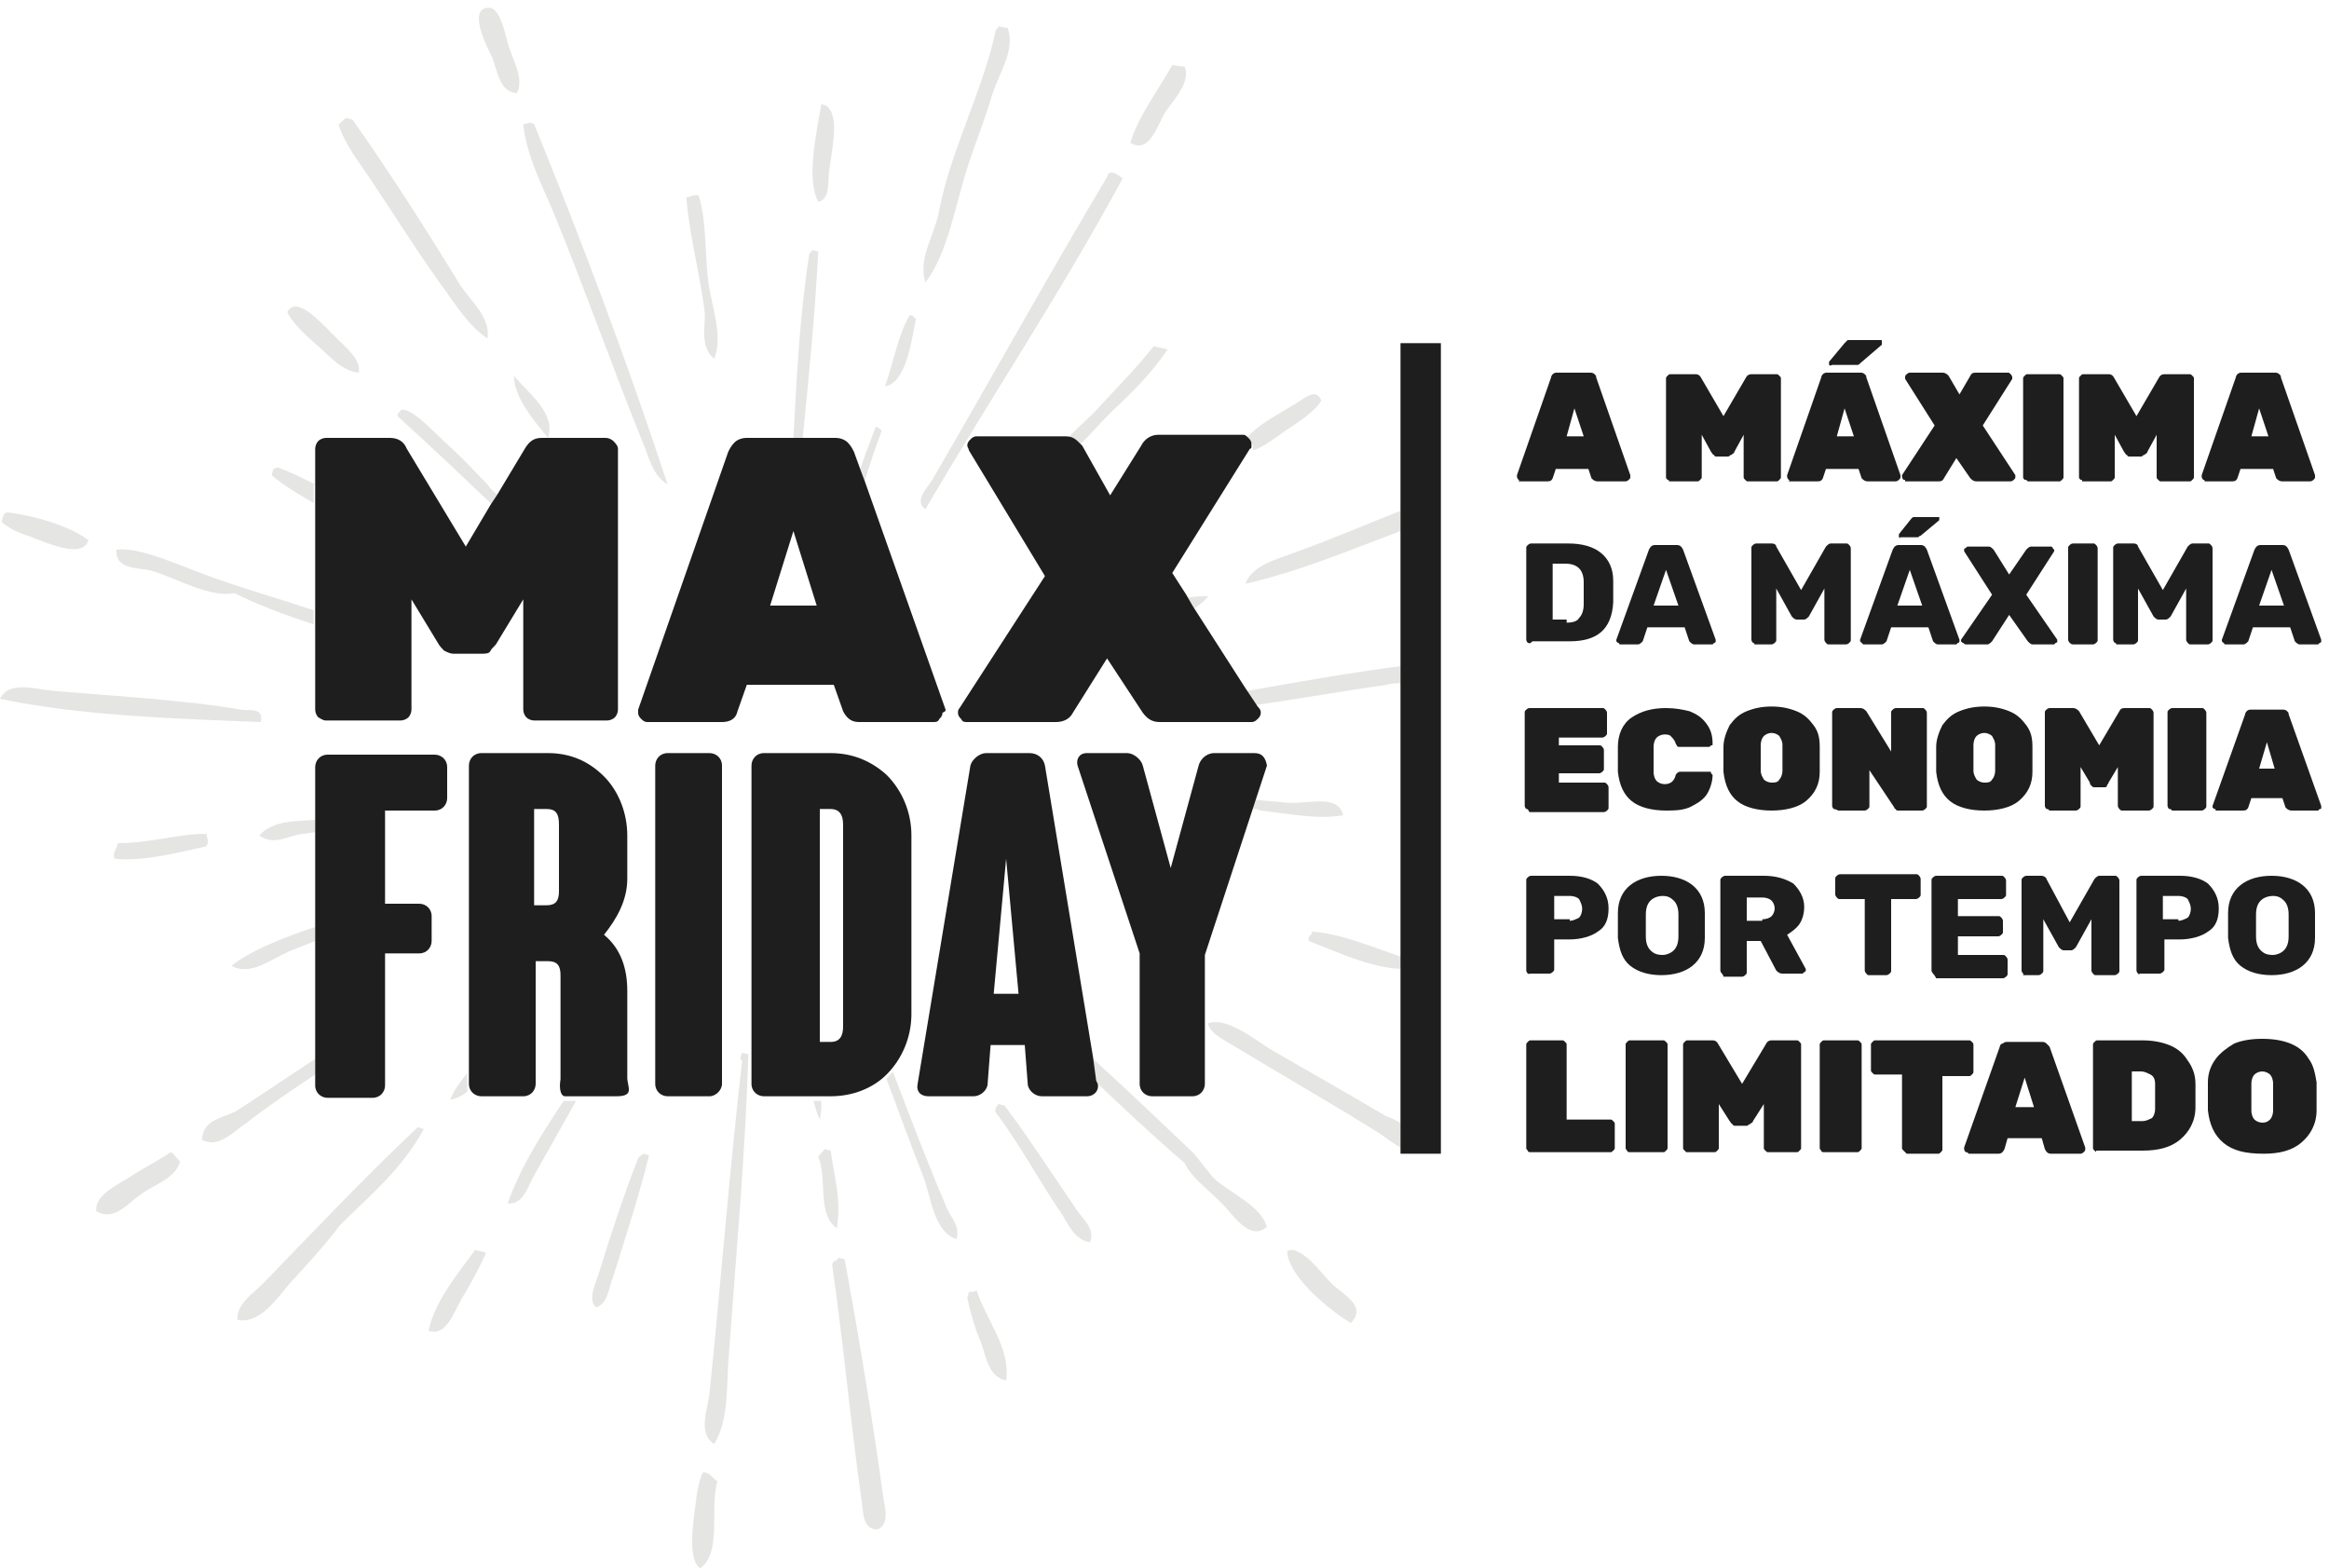 <?xml version="1.0" encoding="utf-8"?>
<!-- Generator: Adobe Illustrator 22.0.0, SVG Export Plug-In . SVG Version: 6.00 Build 0)  -->
<svg version="1.1" id="Camada_1" xmlns="http://www.w3.org/2000/svg" xmlns:xlink="http://www.w3.org/1999/xlink" x="0px" y="0px"
	 viewBox="0 0 150 101" style="enable-background:new 0 0 150 101;" xml:space="preserve">
<style type="text/css">
	.st0{fill:#1E1E1E;}
	.st1{fill:#E5E5E3;}
</style>
<g>
	<g>
		<path class="st0" d="M97.8,30.9c0,0-0.1-0.1-0.1-0.2c0,0,0,0,0-0.1l2.2-6.3c0-0.1,0.1-0.2,0.1-0.2c0.1-0.1,0.2-0.1,0.3-0.1h2.1
			c0.1,0,0.2,0,0.3,0.1c0.1,0.1,0.1,0.1,0.1,0.2l2.2,6.3c0,0,0,0,0,0.1c0,0.1,0,0.1-0.1,0.2c0,0-0.1,0.1-0.2,0.1h-1.8
			c-0.2,0-0.3-0.1-0.4-0.2l-0.2-0.6h-2.1l-0.2,0.6c-0.1,0.2-0.2,0.2-0.4,0.2h-1.8C97.9,30.9,97.8,30.9,97.8,30.9z M100.9,28.1h1.1
			l-0.6-1.8L100.9,28.1z"/>
		<path class="st0" d="M107.4,30.9c-0.1-0.1-0.1-0.1-0.1-0.2v-6.3c0-0.1,0-0.1,0.1-0.2c0.1-0.1,0.1-0.1,0.2-0.1h1.6
			c0.2,0,0.3,0.1,0.4,0.3l1.4,2.4l1.4-2.4c0.1-0.2,0.2-0.3,0.4-0.3h1.6c0.1,0,0.1,0,0.2,0.1c0.1,0.1,0.1,0.1,0.1,0.2v6.3
			c0,0.1,0,0.1-0.1,0.2c-0.1,0.1-0.1,0.1-0.2,0.1h-1.8c-0.1,0-0.1,0-0.2-0.1c-0.1-0.1-0.1-0.1-0.1-0.2V28l-0.6,1.1
			c0,0.1-0.1,0.1-0.2,0.2c-0.1,0-0.1,0.1-0.2,0.1h-0.7c-0.1,0-0.2,0-0.2-0.1c-0.1,0-0.1-0.1-0.2-0.2l-0.6-1.1v2.7
			c0,0.1,0,0.1-0.1,0.2c-0.1,0.1-0.1,0.1-0.2,0.1h-1.8C107.5,30.9,107.4,30.9,107.4,30.9z"/>
		<path class="st0" d="M115.2,30.9c0,0-0.1-0.1-0.1-0.2c0,0,0,0,0-0.1l2.2-6.3c0-0.1,0.1-0.2,0.1-0.2c0.1-0.1,0.2-0.1,0.3-0.1h2.1
			c0.1,0,0.2,0,0.3,0.1c0.1,0.1,0.1,0.1,0.1,0.2l2.2,6.3c0,0,0,0,0,0.1c0,0.1,0,0.1-0.1,0.2c0,0-0.1,0.1-0.2,0.1h-1.8
			c-0.2,0-0.3-0.1-0.4-0.2l-0.2-0.6h-2.1l-0.2,0.6c-0.1,0.2-0.2,0.2-0.4,0.2h-1.8C115.3,30.9,115.2,30.9,115.2,30.9z M117.8,23.4
			c0-0.1,0-0.1,0-0.1l1-1.2c0.1-0.1,0.1-0.1,0.2-0.2c0,0,0.1,0,0.2,0h1.9c0.1,0,0.1,0,0.1,0.1c0,0,0,0.1,0,0.1c0,0,0,0.1,0,0.1
			l-1.4,1.2c-0.1,0.1-0.1,0.1-0.2,0.1c-0.1,0-0.1,0-0.2,0h-1.4C117.8,23.6,117.8,23.5,117.8,23.4z M118.3,28.1h1.1l-0.6-1.8
			L118.3,28.1z"/>
		<path class="st0" d="M122.6,30.9c0,0-0.1-0.1-0.1-0.2c0,0,0-0.1,0-0.1l2.1-3.2l-1.9-3c0,0,0-0.1,0-0.1c0-0.1,0-0.1,0.1-0.2
			c0,0,0.1-0.1,0.2-0.1h2.1c0.2,0,0.3,0.1,0.4,0.2l0.7,1.2l0.7-1.2c0.1-0.2,0.2-0.2,0.4-0.2h2c0.1,0,0.1,0,0.2,0.1
			c0,0,0.1,0.1,0.1,0.2c0,0,0,0.1,0,0.1l-1.9,3l2.1,3.2c0,0,0,0.1,0,0.1c0,0.1,0,0.1-0.1,0.2c0,0-0.1,0.1-0.2,0.1h-2.2
			c-0.2,0-0.3-0.1-0.4-0.2l-0.9-1.3l-0.8,1.3c-0.1,0.2-0.2,0.2-0.4,0.2h-2.1C122.7,30.9,122.7,30.9,122.6,30.9z"/>
		<path class="st0" d="M130.4,30.9c-0.1-0.1-0.1-0.1-0.1-0.2v-6.3c0-0.1,0-0.1,0.1-0.2c0.1-0.1,0.1-0.1,0.2-0.1h2
			c0.1,0,0.1,0,0.2,0.1c0.1,0.1,0.1,0.1,0.1,0.2v6.3c0,0.1,0,0.1-0.1,0.2c-0.1,0.1-0.1,0.1-0.2,0.1h-2
			C130.5,30.9,130.5,30.9,130.4,30.9z"/>
		<path class="st0" d="M134,30.9c-0.1-0.1-0.1-0.1-0.1-0.2v-6.3c0-0.1,0-0.1,0.1-0.2c0.1-0.1,0.1-0.1,0.2-0.1h1.6
			c0.2,0,0.3,0.1,0.4,0.3l1.4,2.4l1.4-2.4c0.1-0.2,0.2-0.3,0.4-0.3h1.6c0.1,0,0.1,0,0.2,0.1c0.1,0.1,0.1,0.1,0.1,0.2v6.3
			c0,0.1,0,0.1-0.1,0.2c-0.1,0.1-0.1,0.1-0.2,0.1h-1.8c-0.1,0-0.1,0-0.2-0.1c-0.1-0.1-0.1-0.1-0.1-0.2V28l-0.6,1.1
			c0,0.1-0.1,0.1-0.2,0.2c-0.1,0-0.1,0.1-0.2,0.1h-0.7c-0.1,0-0.2,0-0.2-0.1c-0.1,0-0.1-0.1-0.2-0.2l-0.6-1.1v2.7
			c0,0.1,0,0.1-0.1,0.2c-0.1,0.1-0.1,0.1-0.2,0.1h-1.8C134.1,30.9,134.1,30.9,134,30.9z"/>
		<path class="st0" d="M141.9,30.9c0,0-0.1-0.1-0.1-0.2c0,0,0,0,0-0.1l2.2-6.3c0-0.1,0.1-0.2,0.1-0.2c0.1-0.1,0.2-0.1,0.3-0.1h2.1
			c0.1,0,0.2,0,0.3,0.1c0.1,0.1,0.1,0.1,0.1,0.2l2.2,6.3c0,0,0,0,0,0.1c0,0.1,0,0.1-0.1,0.2c0,0-0.1,0.1-0.2,0.1h-1.8
			c-0.2,0-0.3-0.1-0.4-0.2l-0.2-0.6h-2.1l-0.2,0.6c-0.1,0.2-0.2,0.2-0.4,0.2H142C142,30.9,141.9,30.9,141.9,30.9z M145,28.1h1.1
			l-0.6-1.8L145,28.1z"/>
	</g>
	<g>
		<path class="st0" d="M98.4,41.4c0,0-0.1-0.1-0.1-0.2v-5.9c0-0.1,0-0.1,0.1-0.2c0,0,0.1-0.1,0.2-0.1h2.4c0.9,0,1.6,0.2,2.1,0.6
			s0.8,1,0.8,1.8c0,0.2,0,0.4,0,0.7c0,0.3,0,0.5,0,0.7c-0.1,1.7-1,2.5-2.8,2.5h-2.4C98.5,41.5,98.5,41.4,98.4,41.4z M100.9,40.1
			c0.4,0,0.7-0.1,0.8-0.3c0.2-0.2,0.3-0.5,0.3-0.9c0-0.2,0-0.4,0-0.7c0-0.3,0-0.5,0-0.7c0-0.4-0.1-0.7-0.3-0.9
			c-0.2-0.2-0.5-0.3-0.9-0.3H100v3.6H100.9z"/>
		<path class="st0" d="M104.2,41.4c0,0-0.1-0.1-0.1-0.1c0,0,0-0.1,0-0.1l2.1-5.8c0.1-0.2,0.2-0.3,0.4-0.3h1.4c0.2,0,0.3,0.1,0.4,0.3
			l2.1,5.8c0,0,0,0,0,0.1c0,0,0,0.1-0.1,0.1c0,0-0.1,0.1-0.1,0.1h-1.2c-0.1,0-0.2-0.1-0.3-0.2l-0.3-0.9h-2.4l-0.3,0.9
			c-0.1,0.1-0.2,0.2-0.3,0.2h-1.2C104.3,41.5,104.3,41.4,104.2,41.4z M106.5,39h1.6l-0.8-2.3L106.5,39z"/>
		<path class="st0" d="M112.9,41.4c0,0-0.1-0.1-0.1-0.2v-5.9c0-0.1,0-0.1,0.1-0.2c0,0,0.1-0.1,0.2-0.1h1c0.2,0,0.3,0.1,0.3,0.2
			l1.6,2.8l1.6-2.8c0.1-0.1,0.2-0.2,0.3-0.2h1c0.1,0,0.1,0,0.2,0.1c0,0,0.1,0.1,0.1,0.2v5.9c0,0.1,0,0.1-0.1,0.2
			c0,0-0.1,0.1-0.2,0.1h-1.1c-0.1,0-0.1,0-0.2-0.1c0,0-0.1-0.1-0.1-0.2v-3.3l-1,1.8c-0.1,0.1-0.2,0.2-0.3,0.2h-0.5
			c-0.1,0-0.2-0.1-0.3-0.2l-1-1.8v3.3c0,0.1,0,0.1-0.1,0.2c0,0-0.1,0.1-0.2,0.1h-1.1C113,41.5,113,41.4,112.9,41.4z"/>
		<path class="st0" d="M119.9,41.4c0,0-0.1-0.1-0.1-0.1c0,0,0-0.1,0-0.1l2.1-5.8c0.1-0.2,0.2-0.3,0.4-0.3h1.4c0.2,0,0.3,0.1,0.4,0.3
			l2.1,5.8c0,0,0,0,0,0.1c0,0,0,0.1-0.1,0.1c0,0-0.1,0.1-0.1,0.1h-1.2c-0.1,0-0.2-0.1-0.3-0.2l-0.3-0.9h-2.4l-0.3,0.9
			c-0.1,0.1-0.2,0.2-0.3,0.2H120C120,41.5,119.9,41.4,119.9,41.4z M122.2,39h1.6l-0.8-2.3L122.2,39z M122.3,34.5c0,0,0-0.1,0-0.1
			l0.8-1c0.1-0.1,0.1-0.1,0.2-0.1c0,0,0.1,0,0.2,0h1.3c0.1,0,0.1,0,0.1,0c0,0,0,0.1,0,0.1c0,0,0,0.1,0,0.1l-1.2,1
			c-0.1,0-0.1,0.1-0.2,0.1c0,0-0.1,0-0.2,0h-0.9C122.3,34.7,122.3,34.6,122.3,34.5z"/>
		<path class="st0" d="M126.4,41.4c0,0-0.1-0.1-0.1-0.1c0,0,0-0.1,0-0.1l2-2.9l-1.8-2.8c0,0,0-0.1,0-0.1c0,0,0-0.1,0.1-0.1
			c0,0,0.1-0.1,0.1-0.1h1.4c0.1,0,0.2,0.1,0.3,0.2l1,1.6l1.1-1.6c0.1-0.1,0.2-0.2,0.3-0.2h1.3c0,0,0.1,0,0.1,0.1
			c0,0,0.1,0.1,0.1,0.1c0,0,0,0.1,0,0.1l-1.8,2.8l2,2.9c0,0,0,0.1,0,0.1c0,0,0,0.1-0.1,0.1c0,0-0.1,0.1-0.1,0.1h-1.4
			c-0.1,0-0.2-0.1-0.3-0.2l-1.2-1.7l-1.1,1.7c-0.1,0.1-0.2,0.2-0.3,0.2h-1.4C126.5,41.5,126.5,41.4,126.4,41.4z"/>
		<path class="st0" d="M133.3,41.4c0,0-0.1-0.1-0.1-0.2v-5.9c0-0.1,0-0.1,0.1-0.2c0,0,0.1-0.1,0.2-0.1h1.3c0.1,0,0.1,0,0.2,0.1
			c0,0,0.1,0.1,0.1,0.2v5.9c0,0.1,0,0.1-0.1,0.2c0,0-0.1,0.1-0.2,0.1h-1.3C133.4,41.5,133.3,41.4,133.3,41.4z"/>
		<path class="st0" d="M136.2,41.4c0,0-0.1-0.1-0.1-0.2v-5.9c0-0.1,0-0.1,0.1-0.2c0,0,0.1-0.1,0.2-0.1h1c0.2,0,0.3,0.1,0.3,0.2
			l1.6,2.8l1.6-2.8c0.1-0.1,0.2-0.2,0.3-0.2h1c0.1,0,0.1,0,0.2,0.1c0,0,0.1,0.1,0.1,0.2v5.9c0,0.1,0,0.1-0.1,0.2
			c0,0-0.1,0.1-0.2,0.1h-1.1c-0.1,0-0.1,0-0.2-0.1c0,0-0.1-0.1-0.1-0.2v-3.3l-1,1.8c-0.1,0.1-0.2,0.2-0.3,0.2h-0.5
			c-0.1,0-0.2-0.1-0.3-0.2l-1-1.8v3.3c0,0.1,0,0.1-0.1,0.2c0,0-0.1,0.1-0.2,0.1h-1.1C136.3,41.5,136.3,41.4,136.2,41.4z"/>
		<path class="st0" d="M143.2,41.4c0,0-0.1-0.1-0.1-0.1c0,0,0-0.1,0-0.1l2.1-5.8c0.1-0.2,0.2-0.3,0.4-0.3h1.4c0.2,0,0.3,0.1,0.4,0.3
			l2.1,5.8c0,0,0,0,0,0.1c0,0,0,0.1-0.1,0.1c0,0-0.1,0.1-0.1,0.1h-1.2c-0.1,0-0.2-0.1-0.3-0.2l-0.3-0.9h-2.4l-0.3,0.9
			c-0.1,0.1-0.2,0.2-0.3,0.2h-1.2C143.3,41.5,143.2,41.4,143.2,41.4z M145.5,39h1.6l-0.8-2.3L145.5,39z"/>
	</g>
	<g>
		<path class="st0" d="M98.3,52.1c0,0-0.1-0.1-0.1-0.2v-6c0-0.1,0-0.1,0.1-0.2c0,0,0.1-0.1,0.2-0.1h4.7c0.1,0,0.1,0,0.2,0.1
			c0,0,0.1,0.1,0.1,0.2v1.3c0,0.1,0,0.1-0.1,0.2c0,0-0.1,0.1-0.2,0.1h-2.8V48h2.6c0.1,0,0.1,0,0.2,0.1c0,0,0.1,0.1,0.1,0.2v1.2
			c0,0.1,0,0.1-0.1,0.2c0,0-0.1,0.1-0.2,0.1h-2.6v0.6h2.9c0.1,0,0.1,0,0.2,0.1c0,0,0.1,0.1,0.1,0.2v1.3c0,0.1,0,0.1-0.1,0.2
			c0,0-0.1,0.1-0.2,0.1h-4.8C98.4,52.1,98.4,52.1,98.3,52.1z"/>
		<path class="st0" d="M105.1,51.6c-0.5-0.4-0.8-1-0.9-1.9c0-0.2,0-0.4,0-0.8c0-0.4,0-0.7,0-0.8c0-0.8,0.3-1.5,0.9-1.9
			c0.6-0.4,1.3-0.6,2.2-0.6c0.6,0,1.1,0.1,1.5,0.2c0.5,0.2,0.8,0.4,1.1,0.8c0.3,0.4,0.4,0.8,0.4,1.3c0,0.1,0,0.1-0.1,0.1
			c0,0-0.1,0.1-0.1,0.1h-1.9c-0.1,0-0.2,0-0.2-0.1c0,0-0.1-0.1-0.1-0.2c-0.1-0.2-0.2-0.3-0.3-0.4c-0.1-0.1-0.3-0.1-0.4-0.1
			c-0.2,0-0.4,0.1-0.5,0.2c-0.1,0.1-0.2,0.3-0.2,0.6c0,0.2,0,0.4,0,0.8c0,0.3,0,0.6,0,0.8c0,0.3,0.1,0.5,0.2,0.6
			c0.1,0.1,0.3,0.2,0.5,0.2c0.4,0,0.6-0.2,0.7-0.5c0-0.1,0.1-0.2,0.1-0.2c0,0,0.1-0.1,0.2-0.1h1.9c0.1,0,0.1,0,0.1,0.1
			c0,0,0.1,0.1,0.1,0.1c0,0.5-0.2,1-0.4,1.3c-0.3,0.4-0.7,0.6-1.1,0.8c-0.5,0.2-1,0.2-1.5,0.2C106.4,52.2,105.6,52,105.1,51.6z"/>
		<path class="st0" d="M111.9,51.6c-0.5-0.4-0.8-1-0.9-1.9c0-0.2,0-0.4,0-0.8c0-0.4,0-0.7,0-0.8c0-0.5,0.2-1,0.4-1.4
			c0.3-0.4,0.6-0.7,1.1-0.9c0.5-0.2,1-0.3,1.6-0.3s1.1,0.1,1.6,0.3c0.5,0.2,0.8,0.5,1.1,0.9c0.3,0.4,0.4,0.8,0.4,1.4
			c0,0.3,0,0.6,0,0.8c0,0.2,0,0.5,0,0.8c0,0.8-0.3,1.4-0.9,1.9c-0.5,0.4-1.3,0.6-2.2,0.6C113.2,52.2,112.4,52,111.9,51.6z
			 M114.6,50.2c0.1-0.1,0.2-0.3,0.2-0.6c0-0.4,0-0.6,0-0.8c0-0.2,0-0.4,0-0.8c0-0.3-0.1-0.4-0.2-0.6c-0.1-0.1-0.3-0.2-0.5-0.2
			c-0.2,0-0.4,0.1-0.5,0.2c-0.1,0.1-0.2,0.3-0.2,0.6c0,0.2,0,0.4,0,0.8c0,0.3,0,0.6,0,0.8c0,0.3,0.1,0.4,0.2,0.6
			c0.1,0.1,0.3,0.2,0.5,0.2C114.3,50.4,114.5,50.4,114.6,50.2z"/>
		<path class="st0" d="M118.1,52.1c0,0-0.1-0.1-0.1-0.2v-6c0-0.1,0-0.1,0.1-0.2c0,0,0.1-0.1,0.2-0.1h1.5c0.2,0,0.3,0.1,0.4,0.2
			l1.6,2.6v-2.5c0-0.1,0-0.1,0.1-0.2c0,0,0.1-0.1,0.2-0.1h1.7c0.1,0,0.1,0,0.2,0.1c0,0,0.1,0.1,0.1,0.2v6c0,0.1,0,0.1-0.1,0.2
			c0,0-0.1,0.1-0.2,0.1h-1.5c-0.1,0-0.2,0-0.2-0.1c-0.1,0-0.1-0.1-0.1-0.1l-1.6-2.4v2.3c0,0.1,0,0.1-0.1,0.2c0,0-0.1,0.1-0.2,0.1
			h-1.7C118.2,52.1,118.1,52.1,118.1,52.1z"/>
		<path class="st0" d="M125.6,51.6c-0.5-0.4-0.8-1-0.9-1.9c0-0.2,0-0.4,0-0.8c0-0.4,0-0.7,0-0.8c0-0.5,0.2-1,0.4-1.4
			c0.3-0.4,0.6-0.7,1.1-0.9c0.5-0.2,1-0.3,1.6-0.3s1.1,0.1,1.6,0.3c0.5,0.2,0.8,0.5,1.1,0.9c0.3,0.4,0.4,0.8,0.4,1.4
			c0,0.3,0,0.6,0,0.8c0,0.2,0,0.5,0,0.8c0,0.8-0.3,1.4-0.9,1.9c-0.5,0.4-1.3,0.6-2.2,0.6C126.9,52.2,126.1,52,125.6,51.6z
			 M128.3,50.2c0.1-0.1,0.2-0.3,0.2-0.6c0-0.4,0-0.6,0-0.8c0-0.2,0-0.4,0-0.8c0-0.3-0.1-0.4-0.2-0.6c-0.1-0.1-0.3-0.2-0.5-0.2
			c-0.2,0-0.4,0.1-0.5,0.2c-0.1,0.1-0.2,0.3-0.2,0.6c0,0.2,0,0.4,0,0.8c0,0.3,0,0.6,0,0.8c0,0.3,0.1,0.4,0.2,0.6
			c0.1,0.1,0.3,0.2,0.5,0.2C128,50.4,128.2,50.4,128.3,50.2z"/>
		<path class="st0" d="M131.8,52.1c0,0-0.1-0.1-0.1-0.2v-6c0-0.1,0-0.1,0.1-0.2c0,0,0.1-0.1,0.2-0.1h1.5c0.2,0,0.3,0.1,0.4,0.2
			l1.3,2.2l1.3-2.2c0.1-0.2,0.2-0.2,0.4-0.2h1.5c0.1,0,0.1,0,0.2,0.1c0,0,0.1,0.1,0.1,0.2v6c0,0.1,0,0.1-0.1,0.2
			c0,0-0.1,0.1-0.2,0.1h-1.7c-0.1,0-0.1,0-0.2-0.1c0,0-0.1-0.1-0.1-0.2v-2.5l-0.6,1c0,0.1-0.1,0.1-0.1,0.2s-0.1,0.1-0.2,0.1h-0.6
			c-0.1,0-0.1,0-0.2-0.1s-0.1-0.1-0.1-0.2l-0.6-1v2.5c0,0.1,0,0.1-0.1,0.2c0,0-0.1,0.1-0.2,0.1H132
			C131.9,52.1,131.9,52.1,131.8,52.1z"/>
		<path class="st0" d="M139.7,52.1c0,0-0.1-0.1-0.1-0.2v-6c0-0.1,0-0.1,0.1-0.2c0,0,0.1-0.1,0.2-0.1h1.9c0.1,0,0.1,0,0.2,0.1
			c0,0,0.1,0.1,0.1,0.2v6c0,0.1,0,0.1-0.1,0.2c0,0-0.1,0.1-0.2,0.1h-1.9C139.8,52.1,139.8,52.1,139.7,52.1z"/>
		<path class="st0" d="M142.6,52.1c0,0-0.1-0.1-0.1-0.1c0,0,0,0,0-0.1l2.1-5.9c0-0.1,0.1-0.2,0.1-0.2c0.1-0.1,0.2-0.1,0.3-0.1h2
			c0.1,0,0.2,0,0.3,0.1c0.1,0.1,0.1,0.1,0.1,0.2l2.1,5.9c0,0,0,0,0,0.1c0,0.1,0,0.1-0.1,0.1c0,0-0.1,0.1-0.1,0.1h-1.7
			c-0.2,0-0.3-0.1-0.4-0.2l-0.2-0.6h-2l-0.2,0.6c-0.1,0.2-0.2,0.2-0.4,0.2h-1.7C142.7,52.1,142.7,52.1,142.6,52.1z M145.5,49.5h1
			l-0.5-1.7L145.5,49.5z"/>
	</g>
	<g>
		<path class="st0" d="M98.4,62.7c0,0-0.1-0.1-0.1-0.2v-5.8c0-0.1,0-0.1,0.1-0.2c0,0,0.1-0.1,0.2-0.1h2.5c0.8,0,1.4,0.2,1.8,0.5
			c0.4,0.4,0.7,0.9,0.7,1.6c0,0.7-0.2,1.2-0.7,1.5c-0.4,0.3-1.1,0.5-1.8,0.5h-1v1.9c0,0.1,0,0.1-0.1,0.2c0,0-0.1,0.1-0.2,0.1h-1.3
			C98.5,62.8,98.5,62.7,98.4,62.7z M101.1,59.3c0.2,0,0.4-0.1,0.6-0.2c0.1-0.1,0.2-0.3,0.2-0.6c0-0.2-0.1-0.4-0.2-0.6
			c-0.1-0.1-0.3-0.2-0.6-0.2h-1v1.5H101.1z"/>
		<path class="st0" d="M105,62.2c-0.5-0.4-0.7-1-0.8-1.8c0-0.2,0-0.4,0-0.8c0-0.3,0-0.6,0-0.8c0-0.8,0.3-1.4,0.8-1.8
			c0.5-0.4,1.2-0.6,2-0.6c0.8,0,1.5,0.2,2,0.6c0.5,0.4,0.8,1,0.8,1.8c0,0.3,0,0.6,0,0.8c0,0.2,0,0.4,0,0.8c0,0.8-0.3,1.4-0.8,1.8
			c-0.5,0.4-1.2,0.6-2,0.6C106.2,62.8,105.5,62.6,105,62.2z M107.8,61.2c0.2-0.2,0.3-0.5,0.3-0.9c0-0.3,0-0.6,0-0.7
			c0-0.1,0-0.4,0-0.7c0-0.4-0.1-0.7-0.3-0.9c-0.2-0.2-0.4-0.3-0.7-0.3c-0.3,0-0.6,0.1-0.8,0.3c-0.2,0.2-0.3,0.5-0.3,0.9
			c0,0.2,0,0.4,0,0.7c0,0.3,0,0.6,0,0.7c0,0.4,0.1,0.7,0.3,0.9c0.2,0.2,0.4,0.3,0.8,0.3C107.3,61.5,107.6,61.4,107.8,61.2z"/>
		<path class="st0" d="M110.9,62.7c0,0-0.1-0.1-0.1-0.2v-5.8c0-0.1,0-0.1,0.1-0.2c0,0,0.1-0.1,0.2-0.1h2.5c0.8,0,1.4,0.2,1.9,0.5
			c0.4,0.4,0.7,0.9,0.7,1.5c0,0.4-0.1,0.8-0.3,1.1c-0.2,0.3-0.5,0.5-0.8,0.7l1.2,2.2c0,0,0,0.1,0,0.1c0,0,0,0.1-0.1,0.1
			c0,0-0.1,0.1-0.1,0.1h-1.3c-0.2,0-0.3-0.1-0.4-0.2l-1-1.9h-0.9v2c0,0.1,0,0.1-0.1,0.2c0,0-0.1,0.1-0.2,0.1h-1.2
			C111,62.8,110.9,62.7,110.9,62.7z M113.5,59.2c0.3,0,0.5-0.1,0.6-0.2c0.1-0.1,0.2-0.3,0.2-0.5c0-0.2-0.1-0.4-0.2-0.5
			c-0.1-0.1-0.3-0.2-0.6-0.2h-1v1.5H113.5z"/>
		<path class="st0" d="M120.2,62.7c0,0-0.1-0.1-0.1-0.2v-4.6h-1.6c-0.1,0-0.1,0-0.2-0.1c0,0-0.1-0.1-0.1-0.2v-1c0-0.1,0-0.1,0.1-0.2
			c0,0,0.1-0.1,0.2-0.1h4.9c0.1,0,0.1,0,0.2,0.1c0,0,0.1,0.1,0.1,0.2v1c0,0.1,0,0.1-0.1,0.2c0,0-0.1,0.1-0.2,0.1h-1.6v4.6
			c0,0.1,0,0.1-0.1,0.2c0,0-0.1,0.1-0.2,0.1h-1.2C120.3,62.8,120.2,62.7,120.2,62.7z"/>
		<path class="st0" d="M124.5,62.7c0,0-0.1-0.1-0.1-0.2v-5.8c0-0.1,0-0.1,0.1-0.2c0,0,0.1-0.1,0.2-0.1h4.2c0.1,0,0.1,0,0.2,0.1
			c0,0,0.1,0.1,0.1,0.2v0.9c0,0.1,0,0.1-0.1,0.2c0,0-0.1,0.1-0.2,0.1h-2.8V59h2.6c0.1,0,0.1,0,0.2,0.1c0,0,0.1,0.1,0.1,0.2V60
			c0,0.1,0,0.1-0.1,0.2c0,0-0.1,0.1-0.2,0.1h-2.6v1.2h2.9c0.1,0,0.1,0,0.2,0.1c0,0,0.1,0.1,0.1,0.2v0.9c0,0.1,0,0.1-0.1,0.2
			c0,0-0.1,0.1-0.2,0.1h-4.3C124.6,62.8,124.5,62.7,124.5,62.7z"/>
		<path class="st0" d="M130.3,62.7c0,0-0.1-0.1-0.1-0.2v-5.8c0-0.1,0-0.1,0.1-0.2c0,0,0.1-0.1,0.2-0.1h1c0.1,0,0.3,0.1,0.3,0.2
			l1.5,2.8l1.6-2.8c0.1-0.1,0.2-0.2,0.3-0.2h1c0.1,0,0.1,0,0.2,0.1c0,0,0.1,0.1,0.1,0.2v5.8c0,0.1,0,0.1-0.1,0.2
			c0,0-0.1,0.1-0.2,0.1H135c-0.1,0-0.1,0-0.2-0.1c0,0-0.1-0.1-0.1-0.2v-3.3l-1,1.8c-0.1,0.1-0.2,0.2-0.3,0.2h-0.5
			c-0.1,0-0.2-0.1-0.3-0.2l-1-1.8v3.3c0,0.1,0,0.1-0.1,0.2c0,0-0.1,0.1-0.2,0.1h-1.1C130.4,62.8,130.3,62.7,130.3,62.7z"/>
		<path class="st0" d="M137.7,62.7c0,0-0.1-0.1-0.1-0.2v-5.8c0-0.1,0-0.1,0.1-0.2c0,0,0.1-0.1,0.2-0.1h2.5c0.8,0,1.4,0.2,1.8,0.5
			c0.4,0.4,0.7,0.9,0.7,1.6c0,0.7-0.2,1.2-0.7,1.5c-0.4,0.3-1.1,0.5-1.8,0.5h-1v1.9c0,0.1,0,0.1-0.1,0.2c0,0-0.1,0.1-0.2,0.1h-1.3
			C137.8,62.8,137.7,62.7,137.7,62.7z M140.3,59.3c0.2,0,0.4-0.1,0.6-0.2c0.1-0.1,0.2-0.3,0.2-0.6c0-0.2-0.1-0.4-0.2-0.6
			c-0.1-0.1-0.3-0.2-0.6-0.2h-1v1.5H140.3z"/>
		<path class="st0" d="M144.3,62.2c-0.5-0.4-0.7-1-0.8-1.8c0-0.2,0-0.4,0-0.8c0-0.3,0-0.6,0-0.8c0-0.8,0.3-1.4,0.8-1.8
			c0.5-0.4,1.2-0.6,2-0.6c0.8,0,1.5,0.2,2,0.6c0.5,0.4,0.8,1,0.8,1.8c0,0.3,0,0.6,0,0.8c0,0.2,0,0.4,0,0.8c0,0.8-0.3,1.4-0.8,1.8
			c-0.5,0.4-1.2,0.6-2,0.6C145.5,62.8,144.8,62.6,144.3,62.2z M147.1,61.2c0.2-0.2,0.3-0.5,0.3-0.9c0-0.3,0-0.6,0-0.7
			c0-0.1,0-0.4,0-0.7c0-0.4-0.1-0.7-0.3-0.9c-0.2-0.2-0.4-0.3-0.7-0.3c-0.3,0-0.6,0.1-0.8,0.3c-0.2,0.2-0.3,0.5-0.3,0.9
			c0,0.2,0,0.4,0,0.7c0,0.3,0,0.6,0,0.7c0,0.4,0.1,0.7,0.3,0.9c0.2,0.2,0.4,0.3,0.8,0.3C146.6,61.5,146.9,61.4,147.1,61.2z"/>
	</g>
	<g>
		<path class="st0" d="M98.4,74.1c-0.1-0.1-0.1-0.1-0.1-0.2v-6.6c0-0.1,0-0.1,0.1-0.2c0.1-0.1,0.1-0.1,0.2-0.1h2
			c0.1,0,0.1,0,0.2,0.1c0.1,0.1,0.1,0.1,0.1,0.2v4.8h2.8c0.1,0,0.1,0,0.2,0.1c0.1,0.1,0.1,0.1,0.1,0.2v1.5c0,0.1,0,0.1-0.1,0.2
			c-0.1,0.1-0.1,0.1-0.2,0.1h-5.1C98.5,74.2,98.4,74.2,98.4,74.1z"/>
		<path class="st0" d="M104.8,74.1c-0.1-0.1-0.1-0.1-0.1-0.2v-6.6c0-0.1,0-0.1,0.1-0.2c0.1-0.1,0.1-0.1,0.2-0.1h2.1
			c0.1,0,0.1,0,0.2,0.1c0.1,0.1,0.1,0.1,0.1,0.2v6.6c0,0.1,0,0.1-0.1,0.2c-0.1,0.1-0.1,0.1-0.2,0.1H105
			C104.9,74.2,104.8,74.2,104.8,74.1z"/>
		<path class="st0" d="M108.5,74.1c-0.1-0.1-0.1-0.1-0.1-0.2v-6.6c0-0.1,0-0.1,0.1-0.2c0.1-0.1,0.1-0.1,0.2-0.1h1.6
			c0.2,0,0.3,0.1,0.4,0.3l1.5,2.5l1.5-2.5c0.1-0.2,0.2-0.3,0.4-0.3h1.6c0.1,0,0.1,0,0.2,0.1c0.1,0.1,0.1,0.1,0.1,0.2v6.6
			c0,0.1,0,0.1-0.1,0.2c-0.1,0.1-0.1,0.1-0.2,0.1h-1.8c-0.1,0-0.1,0-0.2-0.1c-0.1-0.1-0.1-0.1-0.1-0.2v-2.8l-0.7,1.1
			c0,0.1-0.1,0.1-0.2,0.2c-0.1,0-0.1,0.1-0.2,0.1h-0.7c-0.1,0-0.2,0-0.2-0.1c-0.1,0-0.1-0.1-0.2-0.2l-0.7-1.1v2.8
			c0,0.1,0,0.1-0.1,0.2c-0.1,0.1-0.1,0.1-0.2,0.1h-1.8C108.6,74.2,108.6,74.2,108.5,74.1z"/>
		<path class="st0" d="M117.3,74.1c-0.1-0.1-0.1-0.1-0.1-0.2v-6.6c0-0.1,0-0.1,0.1-0.2c0.1-0.1,0.1-0.1,0.2-0.1h2.1
			c0.1,0,0.1,0,0.2,0.1c0.1,0.1,0.1,0.1,0.1,0.2v6.6c0,0.1,0,0.1-0.1,0.2c-0.1,0.1-0.1,0.1-0.2,0.1h-2.1
			C117.4,74.2,117.3,74.2,117.3,74.1z"/>
		<path class="st0" d="M122.6,74.1c-0.1-0.1-0.1-0.1-0.1-0.2v-4.7h-1.7c-0.1,0-0.1,0-0.2-0.1c-0.1-0.1-0.1-0.1-0.1-0.2v-1.6
			c0-0.1,0-0.1,0.1-0.2c0.1-0.1,0.1-0.1,0.2-0.1h6c0.1,0,0.1,0,0.2,0.1c0.1,0.1,0.1,0.1,0.1,0.2V69c0,0.1,0,0.1-0.1,0.2
			c-0.1,0.1-0.1,0.1-0.2,0.1h-1.7v4.7c0,0.1,0,0.1-0.1,0.2c-0.1,0.1-0.1,0.1-0.2,0.1h-2C122.7,74.2,122.7,74.2,122.6,74.1z"/>
		<path class="st0" d="M126.6,74.2c0,0-0.1-0.1-0.1-0.2c0,0,0-0.1,0-0.1l2.3-6.5c0-0.1,0.1-0.2,0.2-0.2c0.1-0.1,0.2-0.1,0.3-0.1h2.2
			c0.1,0,0.2,0,0.3,0.1c0.1,0.1,0.1,0.1,0.2,0.2l2.3,6.5c0,0,0,0,0,0.1c0,0.1,0,0.1-0.1,0.2c0,0-0.1,0.1-0.2,0.1h-1.9
			c-0.2,0-0.3-0.1-0.4-0.3l-0.2-0.7h-2.2l-0.2,0.7c-0.1,0.2-0.2,0.3-0.4,0.3h-1.9C126.7,74.2,126.7,74.2,126.6,74.2z M129.8,71.3
			h1.2l-0.6-1.9L129.8,71.3z"/>
		<path class="st0" d="M134.9,74.1c-0.1-0.1-0.1-0.1-0.1-0.2v-6.6c0-0.1,0-0.1,0.1-0.2c0.1-0.1,0.1-0.1,0.2-0.1h2.9
			c0.6,0,1.2,0.1,1.7,0.3c0.5,0.2,0.9,0.5,1.2,1c0.3,0.4,0.5,0.9,0.5,1.5c0,0.4,0,0.6,0,0.8c0,0.1,0,0.4,0,0.7c0,0.9-0.4,1.6-1,2.1
			c-0.6,0.5-1.4,0.7-2.4,0.7h-3C135,74.2,135,74.2,134.9,74.1z M138,72.2c0.2,0,0.4-0.1,0.6-0.2c0.1-0.1,0.2-0.3,0.2-0.6
			c0-0.2,0-0.5,0-0.8c0-0.3,0-0.6,0-0.8c0-0.3-0.1-0.5-0.3-0.6c-0.2-0.1-0.4-0.2-0.6-0.2h-0.6v3.2H138z"/>
		<path class="st0" d="M143.2,73.6c-0.6-0.5-0.9-1.2-1-2.1c0-0.2,0-0.5,0-0.9c0-0.4,0-0.7,0-0.9c0-0.6,0.2-1.1,0.5-1.5
			c0.3-0.4,0.7-0.7,1.2-1c0.5-0.2,1.1-0.3,1.8-0.3c0.7,0,1.3,0.1,1.8,0.3c0.5,0.2,0.9,0.5,1.2,1c0.3,0.4,0.4,0.9,0.5,1.5
			c0,0.4,0,0.7,0,0.9c0,0.2,0,0.5,0,0.9c0,0.9-0.4,1.6-1,2.1c-0.6,0.5-1.4,0.7-2.4,0.7C144.6,74.3,143.8,74.1,143.2,73.6z
			 M146.2,72.1c0.1-0.1,0.2-0.3,0.2-0.6c0-0.4,0-0.7,0-0.9c0-0.2,0-0.5,0-0.8c0-0.3-0.1-0.5-0.2-0.6c-0.1-0.1-0.3-0.2-0.5-0.2
			c-0.2,0-0.4,0.1-0.5,0.2c-0.1,0.1-0.2,0.3-0.2,0.6c0,0.2,0,0.5,0,0.8c0,0.4,0,0.7,0,0.9c0,0.3,0.1,0.5,0.2,0.6
			c0.1,0.1,0.3,0.2,0.5,0.2C145.8,72.3,146,72.3,146.2,72.1z"/>
	</g>
	<g>
		<path class="st1" d="M53.5,74.1L53.1,74c-0.1,0.2-0.3,0.3-0.4,0.5c0.6,1.4-0.1,3.7,1.2,4.6C54.2,77.1,53.7,75.7,53.5,74.1z"/>
		<path class="st1" d="M20.3,69.2v-1c-1.7,1.1-3.3,2.2-5,3.3C14.5,72,13.1,72,13,73.4c1.1,0.6,2.1-0.6,2.9-1.1
			C17.3,71.2,18.8,70.2,20.3,69.2z"/>
		<path class="st1" d="M14.9,62.2c1.3,0.7,2.6-0.5,3.9-1c0.5-0.2,1-0.4,1.5-0.6v-0.9c-0.3,0.1-0.6,0.2-0.9,0.3
			C17.8,60.6,16.2,61.2,14.9,62.2z"/>
		<path class="st1" d="M54.4,81.1l-0.4-0.1c-0.1,0.3-0.4,0.1-0.4,0.5c0.7,4.8,1.2,10.3,1.9,15.2c0.1,0.5,0,1.8,1,1.8
			c0.8-0.3,0.5-1.4,0.4-2C56.2,91.4,55.3,86,54.4,81.1z"/>
		<path class="st1" d="M20.3,52.8c-1.2,0.1-2.7,0-3.6,1c0.9,0.7,1.9,0,2.8-0.1c0.3,0,0.5-0.1,0.8-0.1V52.8z"/>
		<path class="st1" d="M30.1,70.1v-1c-0.4,0.5-0.8,1-1.1,1.7c0.3,0,0.7-0.2,1.1-0.5C30.1,70.2,30.1,70.2,30.1,70.1z"/>
		<path class="st1" d="M36.3,70.9c-1.4,2.1-2.8,4.3-3.6,6.6c1,0.1,1.3-1.1,1.7-1.8c0.9-1.6,1.8-3.2,2.7-4.8L36.3,70.9
			C36.3,70.9,36.3,70.9,36.3,70.9z"/>
		<path class="st1" d="M47.8,68.3c-0.8,6.9-1.4,14.6-2.1,21.4c-0.1,1-0.8,2.6,0.3,3.3c0.9-1.5,0.8-3.5,0.9-5.2
			c0.5-6.9,1.1-13.4,1.3-19.9l-0.4-0.1C47.7,68,47.6,68.2,47.8,68.3z"/>
		<path class="st1" d="M44.9,96.1c-0.2,1.6-0.7,4.3,0.2,4.9c1.4-1,0.6-3.8,1.1-5.6c-0.3-0.2-0.4-0.5-0.9-0.6
			C45.1,95.1,45,95.6,44.9,96.1z"/>
		<path class="st1" d="M41.1,74.6c-0.8,2-1.8,5-2.5,7.3c-0.2,0.7-0.8,1.8-0.2,2.3c0.8-0.3,0.8-1.3,1.1-2c0.8-2.6,1.7-5.3,2.3-7.8
			l-0.4-0.1C41.4,74.4,41.2,74.4,41.1,74.6z"/>
		<path class="st1" d="M56.8,27.7c-0.2,0-0.1-0.2-0.4-0.2c-0.3,0.8-0.7,1.8-1,2.7l0.3,0.8C56,29.9,56.4,28.8,56.8,27.7z"/>
		<path class="st1" d="M52.7,16.2l-0.4-0.1c0,0.2-0.2,0.1-0.2,0.4c-0.6,3.9-0.8,7.9-1,11.7h0.6C52.1,24.2,52.5,20.1,52.7,16.2z"/>
		<path class="st1" d="M52.9,70.9h-0.5c0.1,0.4,0.2,0.8,0.4,1.2C52.9,71.7,52.9,71.3,52.9,70.9z"/>
		<path class="st1" d="M33.1,24.2c0,1.4,1.3,2.9,2.2,4C35.8,26.6,34.1,25.4,33.1,24.2z"/>
		<path class="st1" d="M41.4,28.5c0.4,0.9,0.6,2.1,1.6,2.7c-2.6-7.9-5.5-15.6-8.6-23.2C34.1,7.8,33.9,8,33.7,8c0.2,2,1.2,3.9,2,5.8
			C37.7,18.7,39.5,23.8,41.4,28.5z"/>
		<path class="st1" d="M33.3,6c0.4-0.9-0.1-1.8-0.5-2.9c-0.2-0.5-0.5-2.6-1.3-2.6c-1.4,0-0.2,2.4,0.2,3.2C32.1,4.8,32.2,5.9,33.3,6z
			"/>
		<path class="st1" d="M28.6,18.6c0.8,1.1,1.6,2.4,2.8,3.2c0.2-1.4-1.1-2.4-1.8-3.5c-2.2-3.6-4.5-7.2-6.9-10.6l-0.4-0.1
			c-0.2,0.1-0.3,0.3-0.5,0.4c0.4,1.3,1.3,2.4,2.1,3.6C25.5,14,27,16.4,28.6,18.6z"/>
		<path class="st1" d="M46,23.1c0.6-1.5-0.2-3.4-0.4-5.1c-0.2-1.8-0.1-3.8-0.6-5.4c-0.4-0.1-0.5,0.1-0.8,0.1c0.2,2.5,0.9,5,1.2,7.5
			C45.4,21.1,45.1,22.4,46,23.1z"/>
		<path class="st1" d="M30.6,80.5c-1.1,1.5-2.6,3.3-3,5.2c1.1,0.4,1.6-1.1,2.1-2c0.6-1,1.2-2.1,1.6-3C31.2,80.6,30.9,80.6,30.6,80.5
			z"/>
		<path class="st1" d="M20.5,22.3c0.7,0.6,1.5,1.6,2.6,1.7c0.2-0.8-0.8-1.6-1.6-2.4c-0.9-0.9-2.4-2.6-3-1.5
			C18.9,20.9,19.7,21.6,20.5,22.3z"/>
		<path class="st1" d="M53.4,11c0.2-1.5,0.7-3.6-0.2-4.2l-0.3-0.1c-0.3,1.8-1,4.8-0.2,6.3C53.5,12.8,53.3,11.7,53.4,11z"/>
		<path class="st1" d="M90.2,32.9v1.3c-3.2,1.2-6.5,2.6-10,3.4c0.5-1.3,2.2-1.6,3.4-2.1C85.6,34.8,87.9,33.8,90.2,32.9z"/>
		<path class="st1" d="M75,7.3c0.6-0.9,1.7-2,1.3-3l-0.8-0.1c-0.9,1.6-2.2,3.3-2.7,5C74,9.9,74.5,8.2,75,7.3z"/>
		<path class="st1" d="M59.6,32.8c4.2-7.2,8.7-13.9,12.7-21.3c-0.2-0.2-0.9-0.7-1-0.1c-3.7,6.2-7.7,13.4-11.2,19.4
			C59.8,31.4,58.8,32.2,59.6,32.8z"/>
		<path class="st1" d="M59,20.5c-0.2,0-0.1-0.2-0.4-0.2c-0.7,1.1-1,2.8-1.6,4.6C58.4,24.6,58.7,21.9,59,20.5z"/>
		<path class="st1" d="M62.4,10.5c0.5-1.5,1.1-3,1.5-4.4c0.5-1.5,1.5-2.9,1-4.3l-0.6-0.1c0,0.2-0.2,0.1-0.2,0.4
			c-0.8,3.7-2.9,7.7-3.6,11.4c-0.3,1.7-1.4,3.1-0.9,4.7C61.1,16.2,61.5,13.2,62.4,10.5z"/>
		<path class="st1" d="M7.6,54.3c-0.1,0.4-0.4,0.7-0.2,1c1.8,0.2,4.1-0.4,5.9-0.8c0.2-0.4,0-0.5,0-0.8C11.4,53.7,9.7,54.3,7.6,54.3z
			"/>
		<path class="st1" d="M15.5,45.7c-3.4-0.6-8.4-0.9-12-1.2c-1.2-0.1-2.9-0.7-3.5,0.5c5.1,1.1,11.7,1.3,16.8,1.5
			C17,45.5,16,45.8,15.5,45.7z"/>
		<path class="st1" d="M1.8,34.5C3.1,35,5.3,36,5.7,34.8c-1.1-0.9-3.5-1.6-5.2-1.8c-0.3,0-0.3,0.3-0.4,0.6
			C0.4,33.9,1.1,34.3,1.8,34.5z"/>
		<path class="st1" d="M26.9,72.6c-3.4,3.2-6.8,6.8-10,10.1c-0.6,0.6-1.7,1.3-1.6,2.3c1.5,0.3,2.6-1.5,3.5-2.5
			c1.1-1.2,2.2-2.4,3.1-3.6c1.9-1.9,4-3.6,5.4-6.2C27.1,72.7,27.1,72.6,26.9,72.6z"/>
		<path class="st1" d="M11,74.2c-0.9,0.6-1.9,1.1-2.8,1.7c-0.8,0.5-2.1,1.1-2,2.1c1.2,0.7,2.1-0.6,2.9-1.1c0.8-0.6,2.2-1,2.5-2.1
			C11.3,74.5,11.2,74.3,11,74.2z"/>
		<path class="st1" d="M31.4,31.2c-0.7-0.7-1.5-1.6-2.5-2.5c-1-0.9-2.4-2.5-3.1-2.3c0,0.2-0.2,0.1-0.2,0.4c2.1,1.9,4.1,3.8,6.1,5.7
			l0.4-0.6C31.8,31.7,31.6,31.5,31.4,31.2z"/>
		<path class="st1" d="M9.9,36.8c1.6,0.5,3.6,1.7,5.2,1.4c1.4,0.7,3.2,1.4,5.1,2v-0.9c-2.1-0.7-4.2-1.3-6.2-2
			c-2.3-0.8-4.9-2.1-6.5-1.9C7.4,36.8,9.1,36.5,9.9,36.8z"/>
		<path class="st1" d="M20.3,31.2c-0.8-0.4-1.6-0.8-2.4-1.1c-0.1,0-0.2,0.1-0.3,0.1l-0.1,0.4c0.8,0.7,1.7,1.2,2.7,1.8V31.2z"/>
		<path class="st1" d="M78.3,76c-0.6-0.6-1-1.3-1.6-1.9c-2.1-2-4.2-4-6.4-6l0.2,1.5c1.9,1.8,3.8,3.6,5.8,5.3
			c0.4,0.9,1.5,1.7,2.4,2.6c0.7,0.7,1.8,2.5,2.9,1.5C81.2,77.7,79.4,76.9,78.3,76z"/>
		<path class="st1" d="M77.8,38.4c-0.4,0-0.9,0-1.3,0.1l0.4,0.7C77.3,38.9,77.6,38.7,77.8,38.4z"/>
		<path class="st1" d="M69.6,28.6c0.7-0.7,1.3-1.4,2-2.1c1.3-1.2,2.6-2.5,3.6-4l-0.9-0.2c-1.1,1.4-2.3,2.6-3.5,3.9
			c-0.6,0.7-1.4,1.3-2,2C69.1,28.2,69.4,28.4,69.6,28.6z"/>
		<path class="st1" d="M80.6,52.1c0.2,0,0.4,0,0.6,0.1c1.8,0.2,3.7,0.6,5.3,0.3c-0.3-1.4-2.3-0.7-3.6-0.8c-0.7-0.1-1.4-0.1-2-0.2
			L80.6,52.1z"/>
		<path class="st1" d="M90.2,72.3v1.6c-0.7-0.4-1.3-0.9-1.5-1c-3.2-2-6.2-3.7-9.5-5.7c-0.5-0.3-1.3-0.7-1.4-1.3
			c1.1-0.4,2.7,0.8,3.9,1.6c2.4,1.4,4.9,2.8,7.6,4.4C89.4,71.9,89.8,72.1,90.2,72.3z"/>
		<path class="st1" d="M85.8,82.7c-0.8-0.8-1.5-1.9-2.5-2.2c-0.2,0-0.3,0-0.4,0.1c0.1,1.7,2.9,3.9,4.1,4.6
			C88.1,84.1,86.4,83.3,85.8,82.7z"/>
		<path class="st1" d="M84.5,60c0,0.3-0.3,0.2-0.2,0.6c1.8,0.7,3.9,1.7,5.9,1.8v-0.8C88.4,61,86.3,60.1,84.5,60z"/>
		<path class="st1" d="M80.7,28.8c0,0.1,0,0.1,0,0.2c0.7-0.2,1.4-0.8,2-1.2c0.9-0.6,2-1.3,2.4-2c-0.3-0.8-1-0.2-1.2-0.1
			c-1,0.7-2.8,1.5-3.7,2.6c0.1,0,0.2,0.1,0.3,0.2C80.6,28.5,80.7,28.6,80.7,28.8z"/>
		<path class="st1" d="M57.5,69c-0.1,0.2-0.3,0.3-0.4,0.5c0,0,0,0,0,0c0.8,2.1,1.5,4.1,2.3,6.1c0.6,1.5,0.7,3.7,2.2,4.2
			c0.3-0.9-0.5-1.5-0.7-2.2C59.7,74.8,58.6,71.9,57.5,69z"/>
		<path class="st1" d="M64.7,71.2l-0.4-0.1c-0.1,0.2-0.2,0.2-0.2,0.5c1.6,2.1,2.9,4.6,4.3,6.6c0.4,0.7,0.9,1.7,1.8,1.8
			c0.4-0.9-0.6-1.6-1-2.3C67.7,75.5,66.2,73.2,64.7,71.2z"/>
		<path class="st1" d="M62.4,83.2l-0.1,0.4c0.2,0.9,0.5,2,0.9,2.9c0.3,0.9,0.5,2.2,1.6,2.4c0.3-2.1-1.3-3.9-1.9-5.8
			C62.8,83.2,62.6,83.2,62.4,83.2z"/>
		<path class="st1" d="M90.2,42.9V44c-0.3,0-0.6,0-0.9,0.1c-2.8,0.4-5.6,0.9-8.4,1.3l-0.6-0.9C83.7,43.9,87.1,43.3,90.2,42.9z"/>
		<g>
			<path class="st0" d="M39.8,28.9v16.8c0,0.2-0.1,0.4-0.2,0.5c-0.1,0.1-0.3,0.2-0.5,0.2h-4.7c-0.2,0-0.4-0.1-0.5-0.2
				c-0.1-0.1-0.2-0.3-0.2-0.5v-7.1l-1.7,2.8c-0.1,0.2-0.3,0.3-0.4,0.5s-0.3,0.2-0.6,0.2h-1.8c-0.2,0-0.4-0.1-0.6-0.2
				c-0.1-0.1-0.3-0.3-0.4-0.5l-1.7-2.8v7.1c0,0.2-0.1,0.4-0.2,0.5c-0.1,0.1-0.3,0.2-0.5,0.2H21c-0.2,0-0.3-0.1-0.5-0.2
				c-0.1-0.1-0.2-0.3-0.2-0.5V28.9c0-0.2,0.1-0.4,0.2-0.5s0.3-0.2,0.5-0.2h4.1c0.5,0,0.9,0.2,1.1,0.7l3.8,6.3l1.6-2.7l0.4-0.6l1.8-3
				c0.3-0.5,0.6-0.7,1.1-0.7H39c0.2,0,0.4,0.1,0.5,0.2S39.8,28.7,39.8,28.9z"/>
			<path class="st0" d="M60.9,45.7L55.7,31l-0.3-0.8L55,29.1c-0.1-0.2-0.2-0.4-0.4-0.6c-0.2-0.2-0.5-0.3-0.8-0.3h-5.7
				c-0.3,0-0.6,0.1-0.8,0.3c-0.2,0.2-0.3,0.4-0.4,0.6l-5.8,16.6c0,0,0,0.1,0,0.2c0,0.2,0.1,0.3,0.2,0.4c0.1,0.1,0.2,0.2,0.4,0.2h4.8
				c0.5,0,0.9-0.2,1-0.7l0.6-1.7h5.6l0.6,1.7c0.2,0.4,0.5,0.7,1,0.7h4.8c0.2,0,0.3,0,0.4-0.2c0.1-0.1,0.2-0.2,0.2-0.4
				C60.9,45.8,60.9,45.8,60.9,45.7z M49.6,39l1.5-4.8l1.5,4.8H49.6z"/>
			<path class="st0" d="M81.2,45.9c0,0.2-0.1,0.3-0.2,0.4c-0.1,0.1-0.2,0.2-0.4,0.2h-5.9c-0.5,0-0.8-0.2-1.1-0.6l-2.3-3.5l-2.2,3.5
				c-0.2,0.4-0.6,0.6-1.1,0.6h-5.7c-0.2,0-0.3,0-0.4-0.2c-0.1-0.1-0.2-0.2-0.2-0.4c0-0.1,0-0.2,0.1-0.3l5.5-8.5l-4.9-8.1
				c0-0.1-0.1-0.2-0.1-0.3c0-0.2,0.1-0.3,0.2-0.4c0.1-0.1,0.2-0.2,0.4-0.2h5.7c0.4,0,0.6,0.1,0.9,0.4c0.1,0.1,0.1,0.1,0.2,0.2
				l1.8,3.2l2-3.2c0.2-0.4,0.6-0.7,1.1-0.7h5.5v0c0.1,0,0.2,0.1,0.3,0.2c0.1,0.1,0.2,0.2,0.2,0.4c0,0,0,0.1,0,0.2c0,0,0,0.1-0.1,0.1
				l-5,8l0.9,1.4l0.4,0.7l3.4,5.3h0l0.6,0.9l0.2,0.3C81.2,45.7,81.2,45.8,81.2,45.9z"/>
			<path class="st0" d="M27.8,59c0-0.5-0.4-0.8-0.8-0.8h-2.2v-6h3.2c0.5,0,0.8-0.4,0.8-0.8v-2c0-0.5-0.4-0.8-0.8-0.8h-6.9
				c-0.5,0-0.8,0.4-0.8,0.8v20.5c0,0.5,0.4,0.8,0.8,0.8H24c0.5,0,0.8-0.4,0.8-0.8v-8.5H27c0.5,0,0.8-0.4,0.8-0.8V59z"/>
			<path class="st0" d="M36.4,70.6h3.3c1.2,0,0.7-0.6,0.7-1.2v-5.6c0-1.4-0.4-2.7-1.5-3.6c0.8-1,1.5-2.2,1.5-3.6v-2.8
				c0-1.5-0.6-2.9-1.5-3.8c-1-1-2.2-1.5-3.6-1.5h-4.3c-0.5,0-0.8,0.4-0.8,0.8v20.5c0,0.5,0.4,0.8,0.8,0.8c1.3,0,2.1,0,2.7,0
				c0.5,0,0.8-0.4,0.8-0.8v-0.7v-7.2h0.8c0.6,0,0.8,0.3,0.8,0.9v6.7C36,70.1,36.1,70.6,36.4,70.6z M35.2,58.3h-0.8v-6.2h0.8
				c0.6,0,0.8,0.3,0.8,1v4.3C36,58,35.8,58.3,35.2,58.3z"/>
			<path class="st0" d="M46.5,69.8V49.3c0-0.5-0.4-0.8-0.8-0.8h-2.7c-0.5,0-0.8,0.4-0.8,0.8v20.5c0,0.5,0.4,0.8,0.8,0.8h2.7
				C46.1,70.6,46.5,70.2,46.5,69.8z"/>
			<path class="st0" d="M57.1,69.2c1-1,1.6-2.4,1.6-3.9V53.8c0-1.5-0.6-2.9-1.6-3.9c-1-0.9-2.2-1.4-3.6-1.4h-4.3
				c-0.5,0-0.8,0.4-0.8,0.8v20.5c0,0.5,0.4,0.8,0.8,0.8h4.3C54.9,70.6,56.2,70.1,57.1,69.2z M52.8,52.1h0.7c0.5,0,0.8,0.3,0.8,1v13
				c0,0.6-0.2,1-0.8,1h-0.7V52.1z"/>
			<path class="st0" d="M70.6,69.6l-0.2-1.5l-3.1-18.8c-0.1-0.5-0.5-0.8-1-0.8h-2.8c-0.4,0-0.9,0.4-1,0.8l-3.4,20.5
				c-0.1,0.5,0.2,0.8,0.7,0.8h2.9c0.4,0,0.8-0.3,0.9-0.7l0.2-2.6H66l0.2,2.6c0.1,0.4,0.5,0.7,0.9,0.7h2.9c0.5,0,0.8-0.4,0.7-0.8
				L70.6,69.6z M64,64l0.8-8.7l0.8,8.7H64z"/>
			<path class="st0" d="M80.8,48.5h-2.6c-0.5,0-0.9,0.4-1,0.8l-1.8,6.6l-1.8-6.6c-0.1-0.4-0.6-0.8-1-0.8h-2.6
				c-0.5,0-0.7,0.4-0.6,0.8l4,12.1v8.4c0,0.5,0.4,0.8,0.8,0.8h2.6c0.5,0,0.8-0.4,0.8-0.8v-8.3l4-12.2C81.5,48.8,81.3,48.5,80.8,48.5
				z"/>
		</g>
		<path class="st1" d="M90.3,61.6l-0.1,0.8c0,0,0,0,0,0v-0.8C90.2,61.6,90.3,61.6,90.3,61.6z"/>
		<polyline class="st0" points="90.2,59 90.2,22.1 92.8,22.1 92.8,74.3 90.2,74.3 90.2,59.8 		"/>
	</g>
</g>
</svg>
